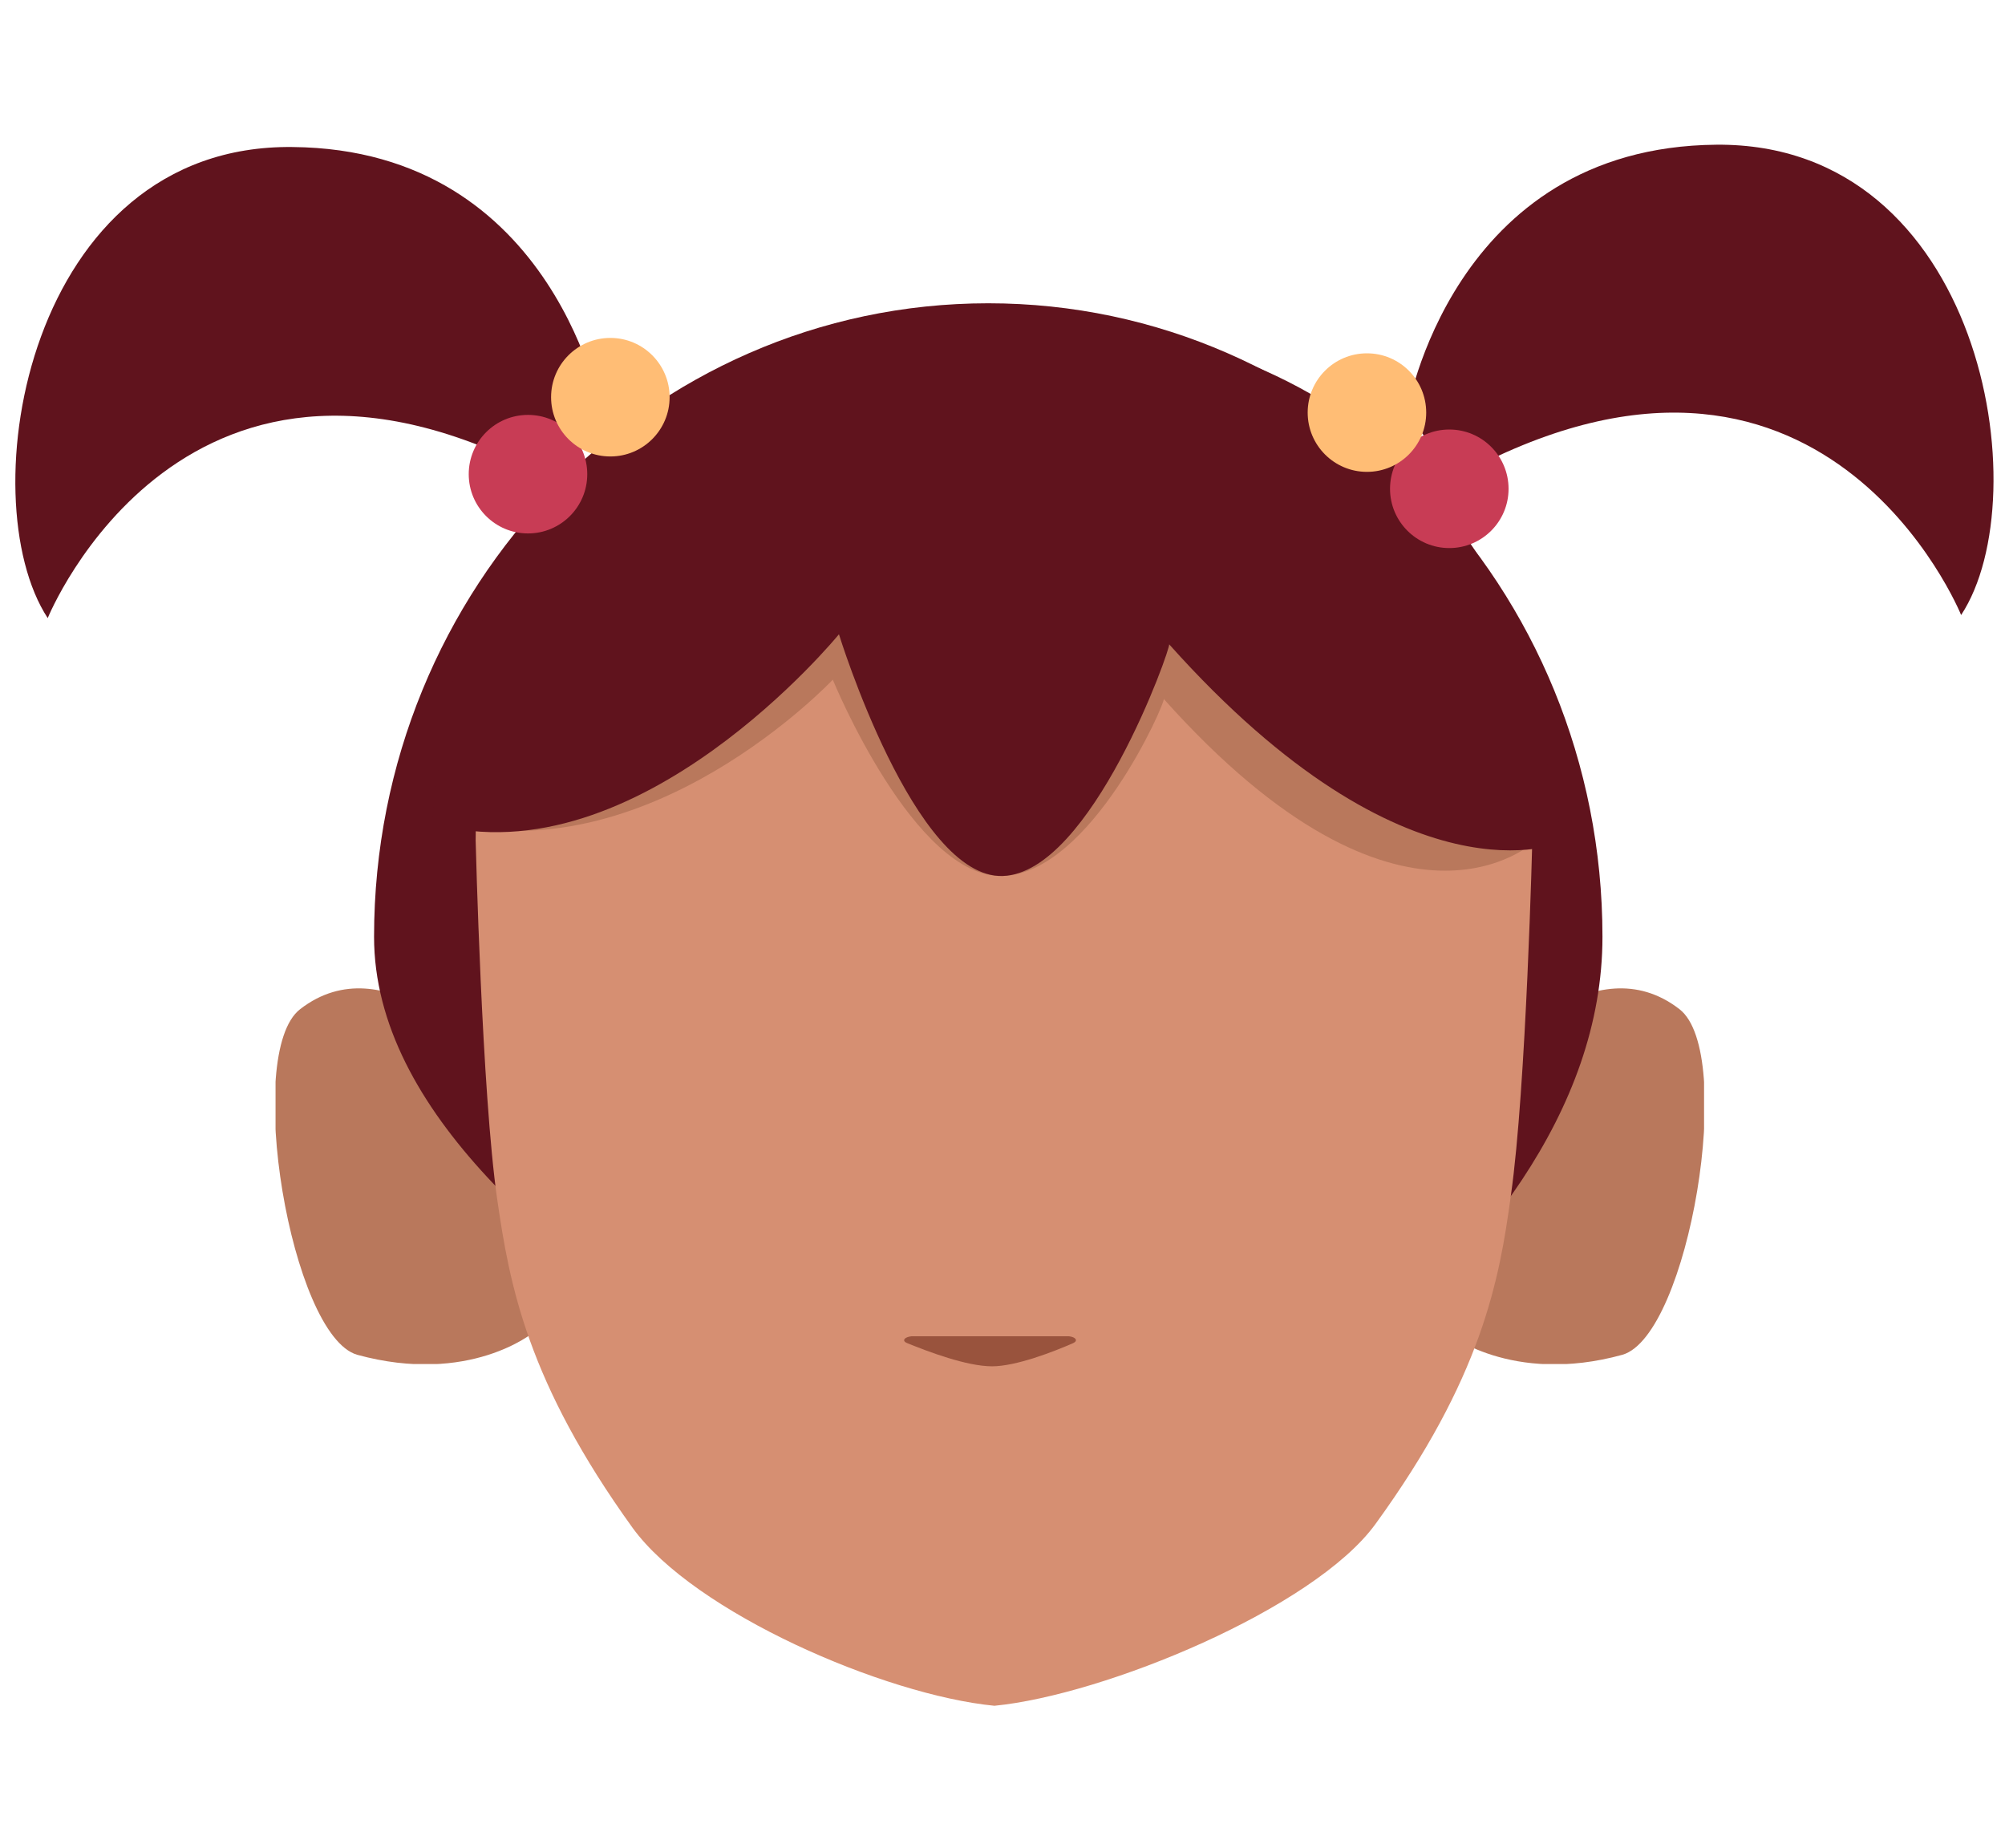 <?xml version="1.0" encoding="utf-8"?>
<!-- Generator: Adobe Illustrator 26.0.2, SVG Export Plug-In . SVG Version: 6.00 Build 0)  -->
<svg version="1.1" id="Calque_1" xmlns="http://www.w3.org/2000/svg" xmlns:xlink="http://www.w3.org/1999/xlink" x="0px" y="0px"
	 viewBox="0 0 260.5 240.1" style="enable-background:new 0 0 260.5 240.1;" xml:space="preserve">
<style type="text/css">
	.st0{clip-path:url(#SVGID_00000124875161740781273780000002437293294679821730_);}
	.st1{fill:#B9785C;}
	.st2{clip-path:url(#SVGID_00000084505405792794603350000003273839718589665962_);}
	.st3{fill:#60131D;}
	.st4{fill:#D68F72;}
	.st5{fill:#99533D;}
	.st6{fill:#C83C55;}
	.st7{fill:#FFBD75;}
</style>
<g>
	<g id="random">
		<g>
			<g>
				<g>
					<defs>
						<polygon id="SVGID_1_" points="187.9,128.3 187.9,128.3 221.4,128.3 221.4,177.2 187.9,177.2 						"/>
					</defs>
					<clipPath id="SVGID_00000115513859066335421860000015674173915942990517_">
						<use xlink:href="#SVGID_1_"  style="overflow:visible;"/>
					</clipPath>
					<g style="clip-path:url(#SVGID_00000115513859066335421860000015674173915942990517_);">
						<path class="st1" d="M187.9,173.1l6.5-35.9c0,0,12.7-14.7,23.8-6.1c7.4,5.7,1.2,42.4-7.4,44.9
							C196.3,180,187.9,173.1,187.9,173.1z"/>
					</g>
				</g>
			</g>
		</g>
	</g>
	<g id="random2">
		<g>
			<g>
				<g>
					<defs>
						<polygon id="SVGID_00000054968160533699287600000002214424284189446583_" points="69.3,128.3 69.3,128.3 35.8,128.3 
							35.8,177.2 69.3,177.2 						"/>
					</defs>
					<clipPath id="SVGID_00000079473553136416911930000006296634630101781130_">
						<use xlink:href="#SVGID_00000054968160533699287600000002214424284189446583_"  style="overflow:visible;"/>
					</clipPath>
					<g style="clip-path:url(#SVGID_00000079473553136416911930000006296634630101781130_);">
						<path class="st1" d="M69.3,173.1l-6.5-35.9c0,0-12.7-14.7-23.8-6.1c-7.4,5.7-1.2,42.4,7.4,44.9C61,180,69.3,173.1,69.3,173.1z
							"/>
					</g>
				</g>
			</g>
		</g>
	</g>
	<path class="st3" d="M48.6,121.7c0-45.4,35.7-82.3,79.8-82.3s79.8,36.9,79.8,82.3s-65.5,79.2-79.8,82.3
		C144.3,198.4,48.6,167.1,48.6,121.7z"/>
	<path class="st4" d="M132.5,43.6h-2.7c-39.9,0-68,25.6-68,65.6c0,0,0.8,32.8,2.8,46.6c1.6,11.1,3.9,23.7,17.6,42.7
		c8,11,32.7,21.7,47,23.1l0,0c14.3-1.4,41.5-12.6,49.5-23.6c13.8-19,16.1-31.6,17.6-42.7c2-13.9,2.8-46.6,2.8-46.6
		c0-39.9-28.1-65.6-68-65.6h-2.7"/>
	<path class="st3" d="M128,61.7L128,61.7L57.9,109c0,0-11.8-58.6,71.1-68.8c7.4,2.2,62-1.3,73.7,60.6c4.1,23.3-3.7,5.2-3.7,5.2
		s-63.3-22.4-71.7-44.6"/>
	<path class="st5" d="M118.4,173.6c-0.9,0.1-1.3,0.6-0.5,0.9c2.7,1.1,7.7,3,11,3c3.1,0,8-1.9,10.5-3c0.7-0.3,0.4-0.8-0.5-0.9"/>
	<path class="st1" d="M57.3,106.6c0,0,0.6-64.6,69.9-64.6s72.2,67.3,72.2,67.3s-17.1,16.3-48.2-18.5c0.3,0.3-9.4,22.6-20.9,23
		s-22.1-25.5-22.1-25.5S84,114,57.3,106.6z"/>
	<g>
		<path class="st3" d="M56.2,107c0,0,2-65.9,71.3-65.9s75.4,68.3,75.4,68.3s-19.9,9.1-51-25.7c0.3,0.3-10.1,29.7-21.6,30.1
			s-21.3-31.4-21.3-31.4S82.9,114.4,56.2,107z"/>
		<path class="st3" d="M6.2,80.3c0,0,17.9-44.3,65.6-17.9c0.3,0,6.4-8.4,6.4-8.4S72.4,19.4,38,19.1C3.5,18.7-4,64.7,6.2,80.3z"/>
		<path class="st3" d="M254.8,79.9c0,0-17.9-44.3-65.6-17.9c-0.3,0-6.4-8.4-6.4-8.4s5.7-34.5,40.2-34.8S265,64.4,254.8,79.9z"/>
		<circle class="st6" cx="68.6" cy="61.6" r="7.7"/>
		<circle class="st7" cx="79.3" cy="51.6" r="7.7"/>
		<circle class="st6" cx="188.3" cy="63.5" r="7.7"/>
		<circle class="st7" cx="177.6" cy="53.6" r="7.7"/>
	</g>
</g>
</svg>
